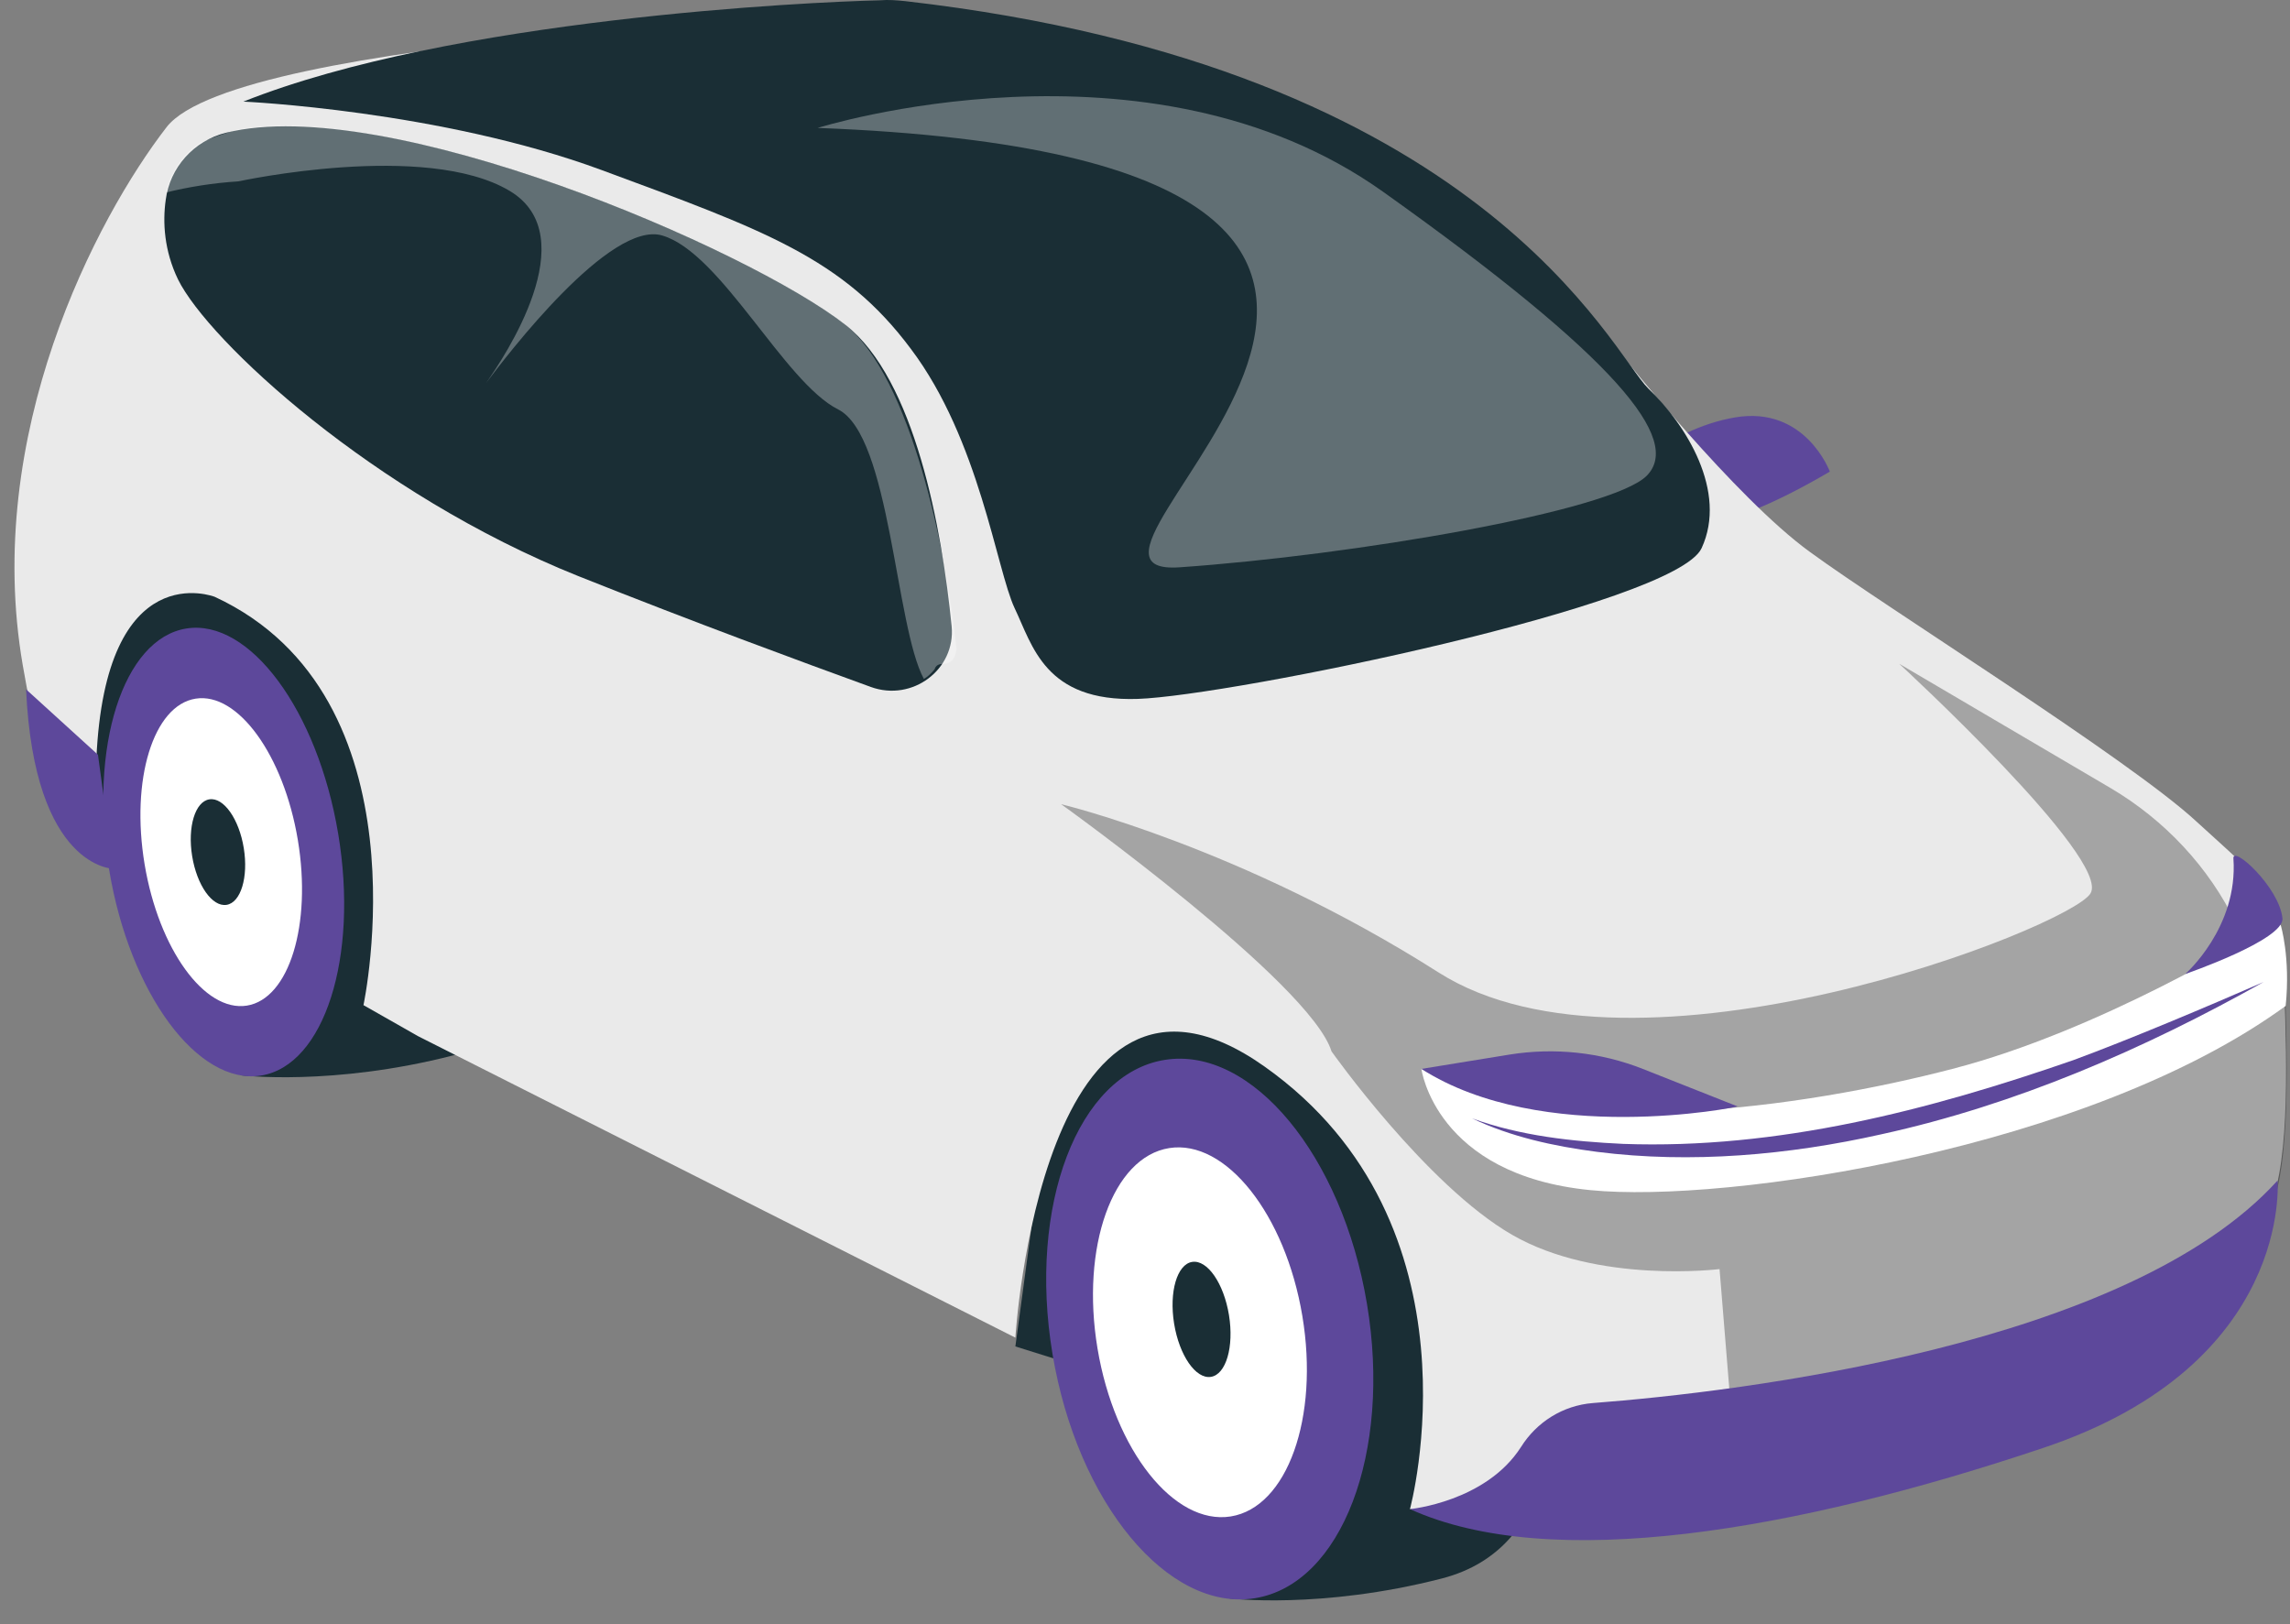 <svg width="86" height="61" viewBox="0 0 86 61" fill="none" xmlns="http://www.w3.org/2000/svg">
<rect x="0" y="0" width="86" height="61" fill="#808080" stroke="none"/>
<path d="M68.719 17.712C68.719 17.712 67.799 15.227 65.16 15.676C62.522 16.125 60.712 18.162 60.712 18.162C60.712 18.162 61.08 22.205 68.719 17.712Z" fill="#5D489B"/>
<path d="M9.048 40.384C9.048 40.384 12.484 40.803 17.024 39.635C21.565 38.467 21.074 33.166 21.074 33.166L11.809 18.611L5.336 17.593L2.114 22.744L3.832 31.849L4.323 31.729L9.048 40.384Z" fill="#1A2E35"/>
<path d="M46.17 60.031C46.17 60.031 49.606 60.45 54.146 59.282C58.687 58.114 58.196 52.813 58.196 52.813L48.931 38.258L42.458 37.239L39.236 42.391L38.132 50.567L41.476 51.615L46.17 60.031Z" fill="#1A2E35"/>
<path d="M60.865 13.28C60.865 13.28 65.16 18.701 67.983 20.738C70.805 22.804 79.978 28.524 82.494 30.86C85.01 33.166 85.654 33.496 85.746 36.102C85.838 38.707 86.053 42.9 85.378 44.967C84.703 47.033 84.519 51.136 76.42 54.251C71.511 56.108 59.73 58.054 56.509 57.395L52.95 56.677C52.95 56.677 55.864 45.985 47.489 40.055C39.114 34.125 38.132 50.237 38.132 50.237L15.705 38.917L13.65 37.749C13.65 37.749 16.135 26.158 8.066 22.415C8.066 22.415 3.955 20.797 3.618 28.524L4.078 32.268C4.078 32.268 2.36 33.676 0.856 24.99C-0.647 16.305 3.618 8.189 6.256 4.775C8.894 1.361 32.702 0.522 32.702 0.522L60.865 13.28Z" fill="#EAEAEA"/>
<path d="M47.12 60.024C50.381 59.505 52.269 54.559 51.337 48.975C50.404 43.392 47.005 39.286 43.744 39.805C40.483 40.324 38.595 45.271 39.527 50.855C40.46 56.438 43.859 60.543 47.12 60.024Z" fill="#5D489B"/>
<path d="M9.803 40.394C12.178 40.016 13.476 35.951 12.701 31.315C11.927 26.679 9.374 23.226 7 23.604C4.625 23.982 3.327 28.047 4.102 32.684C4.876 37.32 7.429 40.772 9.803 40.394Z" fill="#5D489B"/>
<path d="M9.271 37.767C10.859 37.514 11.716 34.729 11.185 31.545C10.653 28.362 8.934 25.986 7.345 26.239C5.757 26.492 4.9 29.277 5.431 32.461C5.963 35.644 7.682 38.02 9.271 37.767Z" fill="white"/>
<path d="M46.218 56.952C48.342 56.614 49.547 53.243 48.909 49.423C48.271 45.603 46.032 42.78 43.908 43.118C41.784 43.456 40.579 46.827 41.217 50.647C41.855 54.467 44.094 57.29 46.218 56.952Z" fill="white"/>
<path d="M8.507 33.983C9.042 33.901 9.333 32.946 9.155 31.852C8.978 30.757 8.399 29.937 7.864 30.02C7.328 30.102 7.038 31.057 7.216 32.151C7.393 33.246 7.971 34.066 8.507 33.983Z" fill="#1A2E35"/>
<path d="M45.474 51.71C46.043 51.622 46.347 50.584 46.154 49.392C45.96 48.199 45.342 47.304 44.773 47.392C44.204 47.48 43.9 48.518 44.093 49.71C44.287 50.903 44.905 51.798 45.474 51.71Z" fill="#1A2E35"/>
<path d="M8.496 4.984C7.268 5.284 6.379 6.302 6.225 7.5C6.103 8.339 6.164 9.417 6.686 10.495C7.821 12.801 14.018 18.551 21.718 21.636C26.075 23.373 30.063 24.84 32.702 25.799C34.266 26.368 35.892 25.14 35.739 23.523C35.371 19.839 34.358 14.239 31.751 12.202C28.13 9.357 14.509 3.487 8.496 4.984Z" fill="#1A2E35"/>
<path d="M9.14 3.816C9.14 3.816 16.534 4.145 22.608 6.392C28.683 8.638 31.659 9.686 34.205 13.1C36.782 16.514 37.426 21.396 38.101 22.834C38.776 24.241 39.236 26.368 42.734 26.248C46.231 26.128 62.921 22.714 63.903 20.587C64.884 18.461 63.32 15.945 61.908 14.598C60.528 13.25 55.711 2.528 33.99 0.042C33.683 0.012 33.377 -0.018 33.039 0.012C30.37 0.072 16.963 0.701 9.14 3.816Z" fill="#1A2E35"/>
<path d="M0.979 25.889L3.679 28.345L4.262 32.627C4.262 32.627 1.286 32.627 0.979 25.889Z" fill="#5D489B"/>
<path opacity="0.3" d="M85.808 36.94L84.366 35.503L83.967 34.664C82.954 32.568 81.298 30.801 79.273 29.603L71.327 24.931C71.327 24.931 79.303 32.268 78.506 33.556C77.708 34.844 61.417 41.223 54.024 36.521C46.63 31.819 39.85 30.202 39.85 30.202C39.85 30.202 49.207 36.91 50.005 39.486C50.005 39.486 53.563 44.517 56.785 46.374C60.006 48.231 64.577 47.662 64.577 47.662L65.038 53.322C65.038 53.322 82.249 49.399 84.304 46.883C84.703 46.374 85.071 45.715 85.409 45.026C85.409 44.997 85.409 44.997 85.439 44.967C85.992 43.11 85.9 39.546 85.808 36.94Z" fill="black"/>
<path d="M52.95 56.676C52.95 56.676 55.803 56.407 57.123 54.34C57.706 53.412 58.687 52.783 59.822 52.693C65.314 52.274 79.917 50.537 85.532 44.337C85.532 44.337 86.115 51.226 76.757 54.37C67.4 57.515 58.227 59.072 52.95 56.676Z" fill="#5D489B"/>
<path d="M73.321 40.144C67.799 41.582 58.564 42.959 53.38 40.144C53.38 40.144 53.901 44.127 59.73 44.697C64.823 45.206 78.445 43.169 85.838 37.778C86.022 35.951 85.654 34.753 85.654 34.753C85.593 34.664 85.532 34.634 85.47 34.574C84.979 34.903 84.642 35.143 84.642 35.143C84.642 35.143 78.874 38.707 73.321 40.144Z" fill="white"/>
<path d="M55.282 42.001C57.092 42.66 59.055 42.87 60.957 42.96C66.756 43.169 72.431 41.702 77.862 39.815C79.979 39.036 82.954 37.778 85.01 36.88C80.531 39.396 75.714 41.492 70.652 42.6C67.185 43.379 63.504 43.708 59.976 43.259C58.35 43.049 56.724 42.69 55.282 42.001Z" fill="#5D489B"/>
<path d="M53.38 40.144L56.693 39.605C58.38 39.336 60.098 39.515 61.694 40.144L65.252 41.552C65.252 41.582 57.92 43.049 53.38 40.144Z" fill="#5D489B"/>
<path d="M83.875 32.238C83.844 31.729 85.593 33.316 85.716 34.484C85.808 35.293 82.065 36.581 82.065 36.581C82.065 36.581 84.059 34.843 83.875 32.238Z" fill="#5D489B"/>
<path opacity="0.31" d="M30.707 4.804C30.707 4.804 43.102 0.911 51.938 7.2C60.773 13.489 63.166 16.514 61.847 17.862C60.528 19.21 50.772 20.857 44.298 21.306C37.825 21.756 62.093 6.002 30.707 4.804Z" fill="white"/>
<path opacity="0.31" d="M31.72 12.172C28.223 9.416 15.123 3.756 8.895 4.864C8.434 5.014 7.974 5.164 7.545 5.343C6.87 5.763 6.41 6.451 6.226 7.23C7.085 7.02 8.005 6.871 8.956 6.811C8.956 6.811 15.982 5.283 19.142 7.17C21.995 8.877 18.927 13.43 18.252 14.388C19.019 13.37 22.915 8.248 24.879 8.847C27.087 9.506 29.45 14.358 31.475 15.376C33.438 16.364 33.622 23.522 34.696 25.499C34.849 25.409 34.972 25.289 35.095 25.14C35.248 24.69 35.77 25.259 35.923 24.391C35.555 20.767 34.236 14.178 31.72 12.172Z" fill="white"/>
</svg>
